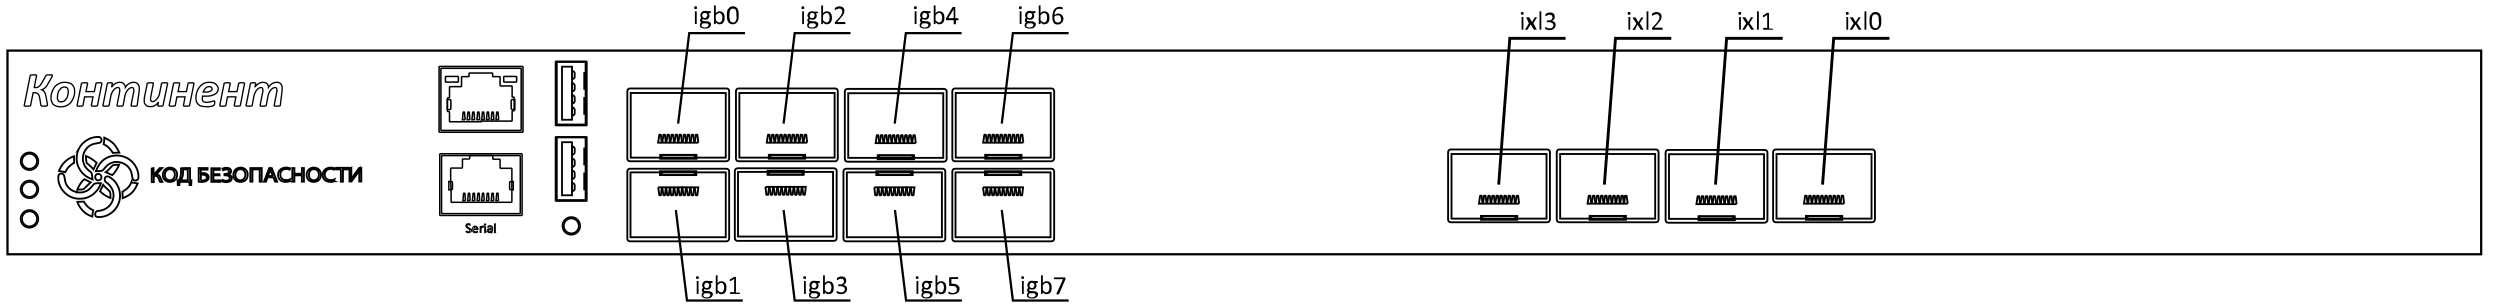 <svg xmlns="http://www.w3.org/2000/svg" xmlns:xlink="http://www.w3.org/1999/xlink" viewBox="0 0 1102.3 135.2" xmlns:v="https://vecta.io/nano"><g fill="none" stroke="#000"><g stroke-miterlimit="10"><path d="M3.3,22.3H1094v89.8H3.3V22.3z"/><path d="M20.9 46.2c0 .1 0 .2-.1.3 0 .1-.1.1-.2.2-.2 0-.3.1-.5.1h-.7-.7c-.2 0-.3 0-.4-.1-.1 0-.2-.1-.2-.2s-.1-.2-.1-.3l-.5-3c-.1-.5-.2-.8-.3-1.1s-.3-.5-.5-.7-.4-.3-.6-.4c-.3-.1-.6-.1-.9-.1h-.6l-1.1 5.5c0 .1 0 .1-.1.2s-.2.1-.3.1-.3.1-.4.1H12h-.7c-.2 0-.3 0-.4-.1-.1 0-.1-.1-.2-.1v-.2l2.6-13c0-.1 0-.1.1-.2s.1-.1.3-.1c.1 0 .3-.1.4-.1h.7.7c.1 0 .3 0 .4.1.1 0 .2.1.2.1v.2l-1 5.2h.6c.3 0 .6 0 .8-.1.3-.1.5-.2.7-.4s.5-.4.7-.7.5-.7.7-1.1l1.5-2.7c.1-.1.1-.2.2-.3s.2-.1.3-.2c.1 0 .3-.1.5-.1h.7.7c.2 0 .3 0 .4.1.1 0 .1.1.2.1v.1c0 .1 0 .2-.1.4s-.2.3-.3.6l-1.4 2.4-.7 1.2c-.2.3-.5.6-.7.8a3.04 3.04 0 0 1-.7.5c-.2.1-.5.3-.8.4h0c.3.1.5.3.7.4s.4.3.5.6c.2.3.3.6.4.8.1.3.2.8.3 1.2l.5 2.8.1.4v.4zm12-6.1c0 .5 0 1.1-.1 1.6a9.83 9.83 0 0 1-.5 1.6c-.2.5-.5 1-.8 1.5s-.7.8-1.2 1.2-1 .6-1.5.8c-.6.2-1.3.3-2 .3s-1.3-.1-1.9-.3-1-.4-1.3-.7c-.4-.3-.6-.7-.8-1.2s-.3-1-.3-1.6c0-.5 0-1.1.1-1.6a9.83 9.83 0 0 1 .5-1.6c.2-.5.5-1 .8-1.5s.7-.8 1.2-1.2c.5-.3 1-.6 1.5-.8.6-.2 1.2-.3 2-.3.7 0 1.3.1 1.9.3s1 .4 1.3.7.6.7.8 1.2.3 1 .3 1.6zm-2.8.2c0-.3 0-.5-.1-.8l-.3-.6c-.1-.2-.3-.3-.5-.4-.3-.1-.5-.1-.8-.1s-.7.1-1 .2-.5.3-.8.6c-.2.3-.4.5-.6.8s-.3.6-.4 1-.2.7-.2 1l-.1 1c0 .3 0 .5.1.8l.3.6c.1.2.3.3.5.4.3.1.5.1.8.1s.7-.1 1-.2.5-.3.8-.6c.2-.2.4-.5.6-.8s.3-.6.4-1c.1-.3.2-.7.2-1 .1-.3.1-.7.1-1zM43 46.4c0 .1 0 .1-.1.2s-.1.1-.3.1c-.1 0-.3.1-.4.1h-.7-.6c-.2 0-.3 0-.4-.1s-.2-.1-.2-.1v-.2l.7-3.7h-3.7l-.7 3.7c0 .1 0 .1-.1.2s-.1.1-.3.1-.3.1-.4.1h-.7-.6c-.2 0-.3 0-.4-.1s-.1 0-.1-.1v-.2l1.9-9.5c0-.1 0-.1.1-.2s.1-.1.3-.1.3-.1.4-.1h.7.6c.2 0 .3 0 .4.1.1 0 .2.1.2.1v.2l-.7 3.5h3.7l.7-3.5c0-.1 0-.1.1-.2 0-.1.1-.1.2-.1s.3-.1.4-.1h.7.6c.2 0 .3 0 .4.1.1 0 .2.1.2.1v.2L43 46.4zm17.5 0c0 .1 0 .1-.1.2s-.1.1-.3.1-.3.1-.4.1H59h-.6c-.2 0-.3 0-.4-.1-.1 0-.1-.1-.2-.1v-.2l1.1-5.7.1-.5v-.5c0-.3-.1-.6-.2-.8s-.3-.3-.7-.3c-.3 0-.6.1-.9.3s-.6.4-.9.8c-.3.3-.5.7-.7 1.1s-.4.9-.5 1.3l-.8 4.3c0 .1 0 .1-.1.2s-.1.1-.3.1c-.1 0-.3.1-.4.1h-.7-.6c-.2 0-.3 0-.4-.1s-.2-.1-.2-.1v-.2l1.1-5.7c0-.2.1-.3.1-.5v-.5c0-.3-.1-.6-.2-.8s-.3-.3-.7-.3c-.3 0-.6.1-.9.3s-.6.4-.9.8c-.3.3-.5.7-.7 1.1s-.4.9-.5 1.3l-.8 4.3c0 .1 0 .1-.1.2s-.1.1-.3.1-.3.1-.4.1h-.7-.6c-.2 0-.3 0-.4-.1s-.2-.1-.2-.1v-.2l1.9-9.5c0-.1 0-.1.1-.2 0-.1.1-.1.2-.1s.2-.1.4-.1h.5.5c.1 0 .3 0 .3.1s.1.1.2.1 0 .1 0 .2l-.3 1.6c.1-.3.3-.5.6-.8s.5-.5.8-.7a4.67 4.67 0 0 1 1-.5 4.3 4.3 0 0 1 1.2-.2c.4 0 .8.1 1.1.2s.5.3.7.5.3.4.5.7.2.5.2.8c.2-.3.4-.5.6-.8.3-.3.5-.5.8-.7a4.67 4.67 0 0 1 1-.5c.3-.1.8-.2 1.1-.2a3.73 3.73 0 0 1 1.2.2c.3.1.6.3.8.6s.4.5.5.8.1.7.1 1.1v.8l-.1.8-.8 5.8h0zm11.4 0c0 .1 0 .1-.1.2 0 .1-.1.1-.2.1s-.2.1-.4.1h-.6-.5c-.1 0-.2 0-.3-.1-.1 0-.1-.1-.2-.1s0-.1 0-.2l.3-1.5c-.1.3-.3.5-.6.8s-.5.5-.8.7-.7.4-1.1.5c-.3.1-.7.1-1.1.1-.5 0-.9-.1-1.3-.2-.3-.1-.6-.3-.8-.6-.2-.2-.4-.5-.5-.8s-.1-.7-.1-1.1v-.7l.1-.8 1.2-5.9c0-.1 0-.1.1-.2s.1-.1.3-.1.3-.1.4-.1h.7.6c.2 0 .3 0 .4.1.1 0 .1.1.2.1v.2l-1.1 5.7-.1.5v.5.5a.76.76 0 0 0 .2.4c.1.1.2.2.3.2s.3.1.4.1c.3 0 .6-.1.9-.3s.6-.5.9-.8.5-.7.8-1.2.4-.9.5-1.5l.8-4.1c0-.1 0-.1.1-.2s.1-.1.3-.1c.1 0 .3-.1.4-.1h.7.6c.2 0 .3 0 .4.1.1 0 .2.1.2.1v.2l-2 9.5zm11.7 0c0 .1 0 .1-.1.2s-.1.1-.3.1c-.1 0-.3.1-.4.1h-.7-.6c-.2 0-.3 0-.4-.1-.1 0-.2-.1-.2-.1v-.2l.7-3.7H78l-.7 3.7c0 .1 0 .1-.1.2s-.1.1-.3.1-.3.1-.4.1h-.7-.6c-.2 0-.3 0-.4-.1-.1 0-.2-.1-.2-.1v-.2l1.9-9.5c0-.1 0-.1.1-.2s.1-.1.3-.1.3-.1.4-.1h.7.6c.2 0 .3 0 .4.1.1 0 .2.1.2.1v.2l-.7 3.5h3.7l.7-3.5c0-.1 0-.1.1-.2 0-.1.1-.1.2-.1s.3-.1.4-.1h.7.6c.2 0 .3 0 .4.1.1 0 .2.1.2.1v.2l-1.9 9.5zM96.2 39c0 .5-.1 1-.3 1.4s-.6.8-1.1 1.1-1.1.5-1.8.7c-.8.2-1.6.2-2.7.2h-1c0 .2 0 .3-.1.5v.5c0 .6.1 1 .4 1.3s.8.4 1.4.4c.5 0 .9 0 1.3-.1s.7-.1 1-.2.5-.2.7-.2c.2-.1.3-.1.4-.1s.1 0 .2.1c0 0 .1.1.1.2v.4l-.1.5-.1.4c0 .1-.1.2-.2.3s-.2.2-.5.3l-.8.2c-.3.1-.7.1-1.1.2l-1.3-.1c-.7 0-1.3-.1-1.8-.2s-.9-.4-1.3-.7a4.44 4.44 0 0 1-.8-1.1c-.2-.5-.3-1-.3-1.6 0-.5 0-1 .1-1.5s.2-1.1.4-1.6.4-1 .8-1.5c.3-.5.7-.9 1.1-1.3.5-.4 1-.7 1.5-.9.6-.2 1.2-.3 2-.3.7 0 1.2.1 1.7.2s.8.4 1.1.6.5.5.7.8c.3.4.4.8.4 1.1h0zm-2.7.2c0-.3-.1-.5-.3-.7s-.6-.3-1-.3-.7.1-.9.2c-.3.1-.5.3-.7.5s-.4.5-.6.8c-.1.3-.3.6-.4.9h.9c.6 0 1 0 1.4-.1s.7-.2.9-.3.4-.3.5-.5c.2-.1.2-.3.2-.5zm12.5 7.2c0 .1 0 .1-.1.2s-.1.1-.3.1c-.1 0-.3.1-.4.1h-.7-.6c-.2 0-.3 0-.4-.1-.1 0-.2-.1-.2-.1v-.2l.7-3.7h-3.7l-.7 3.7c0 .1 0 .1-.1.2s-.1.1-.3.1-.3.1-.4.1h-.7-.6c-.2 0-.3 0-.4-.1-.1 0-.2-.1-.2-.1v-.2l1.9-9.5c0-.1 0-.1.1-.2s.1-.1.3-.1.3-.1.4-.1h.7.6c.2 0 .3 0 .4.1.1 0 .2.1.2.1v.2l-.7 3.5h3.7l.7-3.5c0-.1 0-.1.1-.2 0-.1.1-.1.2-.1s.3-.1.4-.1h.7.6c.2 0 .3 0 .4.1.1 0 .2.1.2.1v.2l-1.8 9.5zm17.6 0c0 .1 0 .1-.1.2s-.1.1-.3.1c-.1 0-.3.1-.4.1h-.7-.6c-.2 0-.3 0-.4-.1-.1 0-.1-.1-.2-.1v-.2l1.1-5.7.1-.5v-.5c0-.3-.1-.6-.2-.8s-.3-.3-.7-.3c-.3 0-.6.1-.9.3s-.6.4-.9.8c-.3.3-.5.7-.7 1.1s-.4.9-.5 1.3l-.8 4.3c0 .1 0 .1-.1.2s-.1.1-.3.1c-.1 0-.3.1-.4.1h-.7-.6c-.2 0-.3 0-.4-.1s-.2-.1-.2-.1v-.2l1.1-5.7c0-.2.1-.3.1-.5v-.5c0-.3-.1-.6-.2-.8s-.3-.3-.7-.3c-.3 0-.6.1-.9.3s-.6.4-.9.8c-.3.3-.5.7-.7 1.1s-.4.9-.5 1.3l-.8 4.3c0 .1 0 .1-.1.2s-.1.1-.3.1-.3.1-.4.1h-.7-.6c-.2 0-.3 0-.4-.1-.1 0-.2-.1-.2-.1v-.2l1.9-9.5c0-.1 0-.1.1-.2 0-.1.1-.1.2-.1s.2-.1.4-.1h.6.5c.1 0 .3 0 .3.1s.1.1.2.1 0 .1 0 .2l-.3 1.6c.1-.3.3-.5.6-.8s.5-.5.8-.7a4.67 4.67 0 0 1 1-.5 4.3 4.3 0 0 1 1.2-.2c.4 0 .8.1 1.1.2s.6.3.7.5c.2.2.3.4.4.7s.2.5.2.8c.2-.3.4-.5.6-.8.3-.3.5-.5.8-.7a4.67 4.67 0 0 1 1-.5c.3-.1.8-.2 1.1-.2a3.73 3.73 0 0 1 1.2.2c.3.1.6.3.8.6s.4.5.4.8c.1.3.1.7.1 1.1v.8l-.1.8-.7 5.8h0z" stroke-width=".591"/><path d="M67.7 74.1v2.7h.3l2.4-2.7h1.1l-2.6 2.8c1.2.1 1.6.8 1.9 1.6l.8 1.7h-1c-.3-.4-.4-.9-.6-1.4-.3-.8-.8-1.3-1.9-1.3h-.3v2.8h-.9v-6l.8-.2h0zM78.1 77c0 2.1-1.4 3.2-3.2 3.2s-3.1-1.2-3.1-3.1 1.4-3.2 3.2-3.2c1.9.1 3.1 1.3 3.1 3.1zm-5.4.1c0 1.3.8 2.4 2.2 2.4s2.2-1.2 2.2-2.5c0-1.2-.7-2.4-2.2-2.4-1.4 0-2.2 1.2-2.2 2.5zm11.1-3v5.4h.6l-.1 2.1h-.7l-.1-1.4h-4.3l-.1 1.4h-.7l-.1-2.1h.5c.3-.4.5-.8.7-1.3.2-.7.3-1.5.3-2.5v-1.5c.1-.1 4-.1 4-.1h0zm-3.1 1.8c0 1-.1 1.8-.4 2.4-.1.4-.4.8-.6 1.2h3.1v-4.8h-2.1v1.2h0zm10.8-1.8v.7h-3v1.6l.8-.1c.7 0 1.3.1 1.8.4s.9.8.9 1.5c0 .6-.2 1-.6 1.3-.6.5-1.5.7-2.4.7-.6 0-1.1 0-1.4-.1v-6h3.9zm-3 5.4l.8.1c.6 0 1.1-.2 1.5-.4.3-.2.4-.6.4-.9a1.1 1.1 0 0 0-.6-1c-.4-.2-.8-.3-1.3-.3h-.7l-.1 2.5h0 0 0zm8.3-2.2h-2.7v2.2h3v.7h-3.9v-6h3.7v.7h-2.8v1.9h2.7c0-.2 0 .5 0 .5zm1.3-2.9c.6-.3 1.2-.5 1.8-.4 1.2 0 2 .5 2 1.5 0 .8-.6 1.3-1.4 1.5h0c1 .1 1.7.7 1.7 1.5 0 1.3-1.2 1.8-2.5 1.8-.6 0-1.3-.1-1.8-.4l.2-.6c.4.2 1 .4 1.6.4 1 0 1.6-.5 1.6-1.2 0-.9-1-1.2-1.9-1.2H99v-.6h.4c.9 0 1.6-.5 1.6-1.1s-.5-.9-1.2-.9c-.5 0-1.1.2-1.4.4-.1-.1-.3-.7-.3-.7zm11.1 2.6c0 2.1-1.4 3.2-3.2 3.2s-3.1-1.2-3.1-3.1 1.4-3.2 3.2-3.2c1.9.1 3.1 1.3 3.1 3.1zm-5.4.1c0 1.3.8 2.4 2.2 2.4s2.2-1.2 2.2-2.5c0-1.2-.7-2.4-2.2-2.4-1.4 0-2.2 1.2-2.2 2.5zm11.6-3v6h-.9v-5.4h-3.2v5.4h-.9v-6h5zm2.6 4.1l-.7 1.9h-.9l2.3-6h1.1l2.4 6h-.9l-.8-1.9H118zm2.3-.6l-.7-1.7c-.2-.4-.3-.8-.4-1.1h0c-.1.4-.2.7-.4 1.1l-.7 1.8c.1-.1 2.2-.1 2.2-.1zm7.5 2.3a5.94 5.94 0 0 1-1.8.3c-2 0-3.4-1.1-3.4-3.1 0-1.9 1.5-3.2 3.6-3.2.9 0 1.4.2 1.7.3l-.2.6c-.3-.1-.8-.3-1.4-.3-1.6 0-2.7.9-2.7 2.5 0 1.5 1 2.4 2.7 2.4.5 0 1.1-.1 1.5-.3-.1.2 0 .8 0 .8zm2-5.8v2.5h3.3v-2.5h.9v6h-.9v-2.8h-3.3v2.8h-.9v-6h.9zm11.7 2.9c0 2.1-1.4 3.2-3.2 3.2s-3.1-1.2-3.1-3.1 1.4-3.2 3.2-3.2c1.9.1 3.1 1.3 3.1 3.1zm-5.3.1c0 1.3.8 2.4 2.2 2.4s2.2-1.2 2.2-2.5c0-1.2-.7-2.4-2.2-2.4s-2.2 1.2-2.2 2.5zm11.3 2.8a5.94 5.94 0 0 1-1.8.3c-2 0-3.4-1.1-3.4-3.1 0-1.9 1.5-3.2 3.6-3.2.9 0 1.4.2 1.6.3l-.2.6c-.3-.1-.8-.3-1.4-.3-1.6 0-2.7.9-2.7 2.5 0 1.5 1 2.4 2.7 2.4.5 0 1.1-.1 1.5-.3-.1.2.1.8.1.8zm2.8-5.2h-2.1V74h5.1v.7h-2.1v5.4h-.9v-5.4h0zm4.6-.6v2.5l-.1 2.5h0l1.3-2 2.3-3.1h.9v6h-.9v-2.6l.1-2.4h0c-.3.7-.8 1.3-1.3 2l-2.2 3h-.9v-6l.8.1h0 0 0zM35 65.2c1.7-3 5.2-5 8.7-4.8 1.1.2 1.4 1.7.6 2.4-1.3.5-2.8.4-4.1 1.1-2.9 1.4-4.4 5.1-3.3 8.1.4 1.5 1.6 2.7 2.8 3.6 1.2.8.8 2.3 1.1 3.5-2.3-.8-4.3-2.2-5.5-4.2-1.9-2.8-2-6.7-.3-9.7zm11-4.5c1.4.7 2.8 1.4 4 2.6s1.9 2.6 2.6 4l-2.9.1c-.9-1.7-2.3-3-4-3.8a15.04 15.04 0 0 0 .3-2.9zm1.1 8.9c3.5-1.8 8-1.2 10.9 1.5 2 1.9 3.3 4.7 3 7.5-.2 1.2-2.1 1.4-2.5.2-.4-1.4-.4-3.1-1.3-4.3-1.7-2.7-5.3-3.8-8.2-2.6-1.4.5-2.4 1.7-3.3 2.8-.8 1-2.3.7-3.4.8.9-2.5 2.4-4.7 4.8-5.9zM26 75.4c1.1-3 3.5-5.4 6.6-6.5l.1 2.9c-1.7.9-3.1 2.3-3.9 4.1l-2.8-.5zm11.9-6.6c1.8.7 3.3 1.7 4.7 3l-1.4 2.9c-.9-1.1-1.9-2-3-2.8-.2-1-.3-2-.3-3.1zM49.6 73c.9-.4 2-.3 2.9-.4-.7 1.8-1.7 3.3-3 4.6l-2.9-1.3c1.2-.8 2-1.9 3-2.9zm-23.9 5.1c-.1-1.9 2.2-1.9 2.5-.8.5 1.5.4 3.3 1.4 4.6 1.8 2.7 5.6 3.8 8.5 2.3 1.5-.6 2.3-2 3.4-3.1.9-.4 2-.3 3-.3-1.3 3.8-4.8 6.8-9 6.8-5.2.4-10-4.2-9.8-9.5zM42.5 77c.8-.8 2.3 0 2.2 1.1.2 1.1-1.4 1.9-2.2 1.1-.7-.5-.7-1.8 0-2.2zm3.7 2.1c-.1-.7.4-1.3 1.1-1.3.2 0 .5 0 .7.1 1.5.9 2.9 2.1 3.7 3.7 1.7 2.9 1.6 6.7-.1 9.5-1.7 2.9-5 4.8-8.5 4.6-.3 0-.7-.3-.8-.3-.4-.3-.4-1.2-.2-1.6.2-.5.6-.7 1-.8 3.2-.1 6.2-2.3 6.8-5.5.7-2.9-.9-5.7-3.2-7.2-.3-.2-.4-.5-.5-.8v-.4zm-12.1 4.5c.7-1.8 1.7-3.3 3.1-4.6l2.8 1.4c-.9.8-1.7 1.6-2.5 2.4-.8 1.1-2.3.7-3.4.8zm23.8-3.2l2.8.5c-.7 1.5-1.4 3-2.6 4.1-1.1 1.1-2.6 1.8-4 2.4l-.1-2.9c1.8-.9 3.2-2.3 3.9-4.1zm-12.4 1.1c.8 1.1 2 1.9 2.9 2.9.4.9.3 2 .3 2.9-1.8-.7-3.3-1.7-4.6-3l1.4-2.8zM34.1 89l2.9-.1c.9 1.7 2.3 3 4.1 3.8-.2.9-.3 1.9-.4 2.8-3.1-1-5.5-3.4-6.6-6.5z" stroke-width=".822"/></g><g stroke-width=".75"><circle cx="13" cy="71.1" r="3.9"/><circle cx="13" cy="71.1" r="3.3"/><circle cx="13" cy="83.5" r="3.9"/><circle cx="13" cy="83.5" r="3.3"/><circle cx="13" cy="96.5" r="3.9"/><circle cx="13" cy="96.5" r="3.3"/><circle cx="251.9" cy="99.6" r="3.9"/><circle cx="251.9" cy="99.6" r="3.3"/></g><g stroke-miterlimit="10"><g stroke-width=".811"><path d="M258.6 55.3h-13.4c-.1 0-.2-.1-.2-.1v-28c0-.1.1-.1.2-.1h13.4c.1 0 .1.1.1.1v28c0 0 0 .1-.1.1z"/><path d="M257.8 54.9h-11.9c-.2 0-.4-.2-.4-.4V27.7c0-.2.2-.4.4-.4h11.9c.2 0 .4.2.4.4v26.8c0 .2-.2.4-.4.4z"/><path d="M247.8 52.8V29.4h4.4v23.4h-4.4z"/><use xlink:href="#B"/><use xlink:href="#B" y="5.4"/><use xlink:href="#B" y="10.7"/><path d="M252.2 51h0c.7 0 1.2-.5 1.2-1.1v-1.4a1.11 1.11 0 0 0-1.1-1.1h-.1V51zm5.4-18.8h.6v7h-.6zm0 11h.6v7h-.6zm1 45.4h-13.4c-.1 0-.2-.1-.2-.1v-28c0-.1.1-.1.2-.1h13.4c.1 0 .1.1.1.1v28s0 .1-.1.1z"/><path d="M257.8 88.2h-11.9c-.2 0-.4-.2-.4-.4V61c0-.2.2-.4.4-.4h11.9c.2 0 .4.2.4.4v26.7c0 .3-.2.5-.4.5z"/><path d="M247.8 86.1V62.7h4.4v23.4h-4.4z"/><use xlink:href="#B" y="33.3"/><use xlink:href="#B" y="38.7"/><use xlink:href="#B" y="44"/><use xlink:href="#B" y="49.4"/><path d="M257.6 65.5h.6v7h-.6zm0 11h.6v7h-.6z"/></g><g stroke-width=".831"><use xlink:href="#C"/><path d="M293.6 62.9H292l.5-3.4.1-.1h.5c.1 0 .1 0 .1.1l.4 3.4z"/><use xlink:href="#C" x="3.6"/><use xlink:href="#C" x="5.4"/><use xlink:href="#C" x="7.2"/><use xlink:href="#C" x="8.9"/><path d="M302.5 62.9H301l.5-3.4.1-.1h.5c.1 0 .1 0 .1.1l.3 3.4z"/><use xlink:href="#C" x="12.5"/><use xlink:href="#C" x="14.3"/><use xlink:href="#C" x="16.1"/><path d="M291.1,68.3h16V70h-16V68.3z"/><use xlink:href="#D"/><path d="M278.1,41H320v28.5h-41.9V41z"/><use xlink:href="#E"/><use xlink:href="#C" x="47.9"/><use xlink:href="#C" x="49.7"/><use xlink:href="#C" x="51.5"/><use xlink:href="#C" x="53.3"/><use xlink:href="#C" x="55.1"/><use xlink:href="#C" x="56.9"/><use xlink:href="#C" x="58.7"/><use xlink:href="#C" x="60.5"/><use xlink:href="#C" x="62.3"/><use xlink:href="#C" x="64.1"/><path d="M339,68.3h16V70h-16V68.3z"/><use xlink:href="#D" x="47.9"/><path d="M326 41h42v28.5h-42V41z"/><path d="M368.2 71.1h-42.5c-.7 0-1.2-.5-1.2-1.2V40.2c0-.7.5-1.2 1.2-1.2h42.5c.7 0 1.2.5 1.2 1.2v29.6c0 .7-.5 1.3-1.2 1.3z"/><use xlink:href="#C" x="95.9" y="0.2"/><use xlink:href="#C" x="97.7" y="0.2"/><use xlink:href="#C" x="99.5" y="0.2"/><use xlink:href="#C" x="101.3" y="0.2"/><use xlink:href="#C" x="103" y="0.2"/><path d="M396.6 63.1H395l.5-3.4.1-.1h.5c.1 0 .1 0 .1.1l.4 3.4z"/><use xlink:href="#C" x="106.6" y="0.2"/><use xlink:href="#C" x="108.4" y="0.2"/><use xlink:href="#C" x="110.2" y="0.2"/><use xlink:href="#C" x="112" y="0.2"/><path d="M387,68.5h16v1.7h-16V68.5z"/><use xlink:href="#D" x="95.9" y="0.2"/><path d="M374 41.1h41.9v28.5H374V41.1z"/><path d="M416.2 71.3h-42.5c-.7 0-1.2-.5-1.2-1.2V40.4c0-.7.5-1.2 1.2-1.2h42.5c.7 0 1.2.5 1.2 1.2V70c0 .7-.6 1.3-1.2 1.3z"/><use xlink:href="#C" x="143.3"/><use xlink:href="#C" x="145.1"/><use xlink:href="#C" x="146.9"/><use xlink:href="#C" x="148.6"/><use xlink:href="#C" x="150.4"/><use xlink:href="#C" x="152.2"/><use xlink:href="#C" x="154"/><path d="M447.6 62.9H446l.5-3.4.1-.1h.5c.1 0 .1 0 .1.1l.4 3.4z"/><use xlink:href="#C" x="157.6"/><use xlink:href="#C" x="159.4"/><path d="M434.4,68.3h16V70h-16V68.3z"/><path d="M434.7 68.3H450l-.2.6c-.1.4-.6.7-1.2.7h-12.5c-.6 0-1.1-.3-1.2-.7l-.2-.6z"/><path d="M421.4,41h41.9v28.5h-41.9V41z"/><use xlink:href="#E" x="143.3"/><use xlink:href="#F"/><path d="M447.8 82.6h1.6L449 86c0 .1-.1.1-.1.1h-.5c-.1 0-.1 0-.1-.1l-.5-3.4z"/><use xlink:href="#G"/><use xlink:href="#G" x="-1.8"/><use xlink:href="#G" x="-3.6"/><use xlink:href="#G" x="-5.4"/><path d="M438.8 82.6h1.6L440 86c0 .1-.1.1-.1.1h-.5c-.1 0-.1 0-.1-.1l-.5-3.4z"/><use xlink:href="#G" x="-9"/><use xlink:href="#G" x="-10.8"/><use xlink:href="#G" x="-12.6"/><path d="M434.3,75.5h16v1.7h-16V75.5z"/><use xlink:href="#H"/><path d="M421.3,76h41.9v28.6h-41.9V76z"/><path d="M421.1 74.4h42.5c.7 0 1.2.5 1.2 1.2v29.6c0 .7-.5 1.2-1.2 1.2h-42.5c-.7 0-1.2-.5-1.2-1.2V75.6c0-.7.5-1.2 1.2-1.2z"/><use xlink:href="#G" x="-44.4"/><path d="M399.8 82.6h1.6L401 86c0 .1-.1.1-.1.1h-.5c-.1 0-.1 0-.1-.1l-.5-3.4z"/><use xlink:href="#G" x="-48"/><use xlink:href="#G" x="-49.8"/><use xlink:href="#F" x="-55"/><use xlink:href="#G" x="-53.3"/><path d="M390.9 82.6h1.6L392 86c0 .1-.1.1-.1.1h-.5c-.1 0-.1 0-.1-.1l-.4-3.4z"/><use xlink:href="#G" x="-56.9"/><use xlink:href="#G" x="-58.7"/><use xlink:href="#F" x="-64"/><path d="M386.4,75.5h16v1.7h-16V75.5z"/><use xlink:href="#H" x="-48"/><path d="M373.4 76h41.9v28.6h-41.9V76z"/><path d="M373.1 74.4h42.5c.7 0 1.2.5 1.2 1.2v29.6c0 .7-.5 1.2-1.2 1.2h-42.5c-.7 0-1.2-.5-1.2-1.2V75.6c0-.7.6-1.2 1.2-1.2h0z"/><use xlink:href="#G" x="-92.3" y="-0.2"/><use xlink:href="#G" x="-94.1" y="-0.2"/><use xlink:href="#G" x="-95.9" y="-0.2"/><use xlink:href="#G" x="-97.7" y="-0.2"/><use xlink:href="#F" x="-103" y="-0.2"/><use xlink:href="#G" x="-101.3" y="-0.2"/><use xlink:href="#G" x="-103.1" y="-0.2"/><use xlink:href="#G" x="-104.9" y="-0.2"/><use xlink:href="#G" x="-106.7" y="-0.2"/><use xlink:href="#F" x="-112" y="-0.2"/><path d="M338.4,75.3h16V77h-16V75.3z"/><path d="M354 77h-15.2l.2-.6c.1-.4.6-.7 1.2-.7h12.5c.6 0 1.1.3 1.2.7l.1.6h0z"/><path d="M325.4,75.8h41.9v28.5h-41.9V75.8z"/><path d="M325.2 74.2h42.5c.7 0 1.2.5 1.2 1.2V105c0 .7-.5 1.2-1.2 1.2h-42.5c-.7 0-1.2-.5-1.2-1.2V75.4c0-.6.5-1.2 1.2-1.2z"/><use xlink:href="#G" x="-139.7"/><use xlink:href="#F" x="-145"/><use xlink:href="#G" x="-143.3"/><path d="M300.9 82.6h1.6L302 86c0 .1-.1.1-.1.1h-.5c-.1 0-.1 0-.1-.1l-.4-3.4z"/><use xlink:href="#G" x="-146.9"/><use xlink:href="#G" x="-148.7"/><use xlink:href="#F" x="-154"/><use xlink:href="#G" x="-152.3"/><use xlink:href="#G" x="-154"/><use xlink:href="#G" x="-155.8"/><path d="M291,75.5h16v1.7h-16V75.5z"/><use xlink:href="#H" x="-143.3"/><path d="M278 76h42v28.6h-42V76z"/><path d="M277.8 74.4h42.5c.7 0 1.2.5 1.2 1.2v29.6c0 .7-.5 1.2-1.2 1.2h-42.5c-.7 0-1.2-.5-1.2-1.2V75.6c0-.7.5-1.2 1.2-1.2h0z"/></g><path d="M207.9 101.5c0 .2 0 .3-.1.5-.1.1-.2.3-.3.3a.76.76 0 0 1-.4.2c-.2 0-.3.1-.5.1h-.4c-.1 0-.2 0-.3-.1-.1 0-.2-.1-.2-.1-.1 0-.1-.1-.1-.1s0-.1-.1-.1 0-.1 0-.1v-.1-.1h.1l.2.1c.1 0 .2.1.3.1s.2.1.4.1h.3c.1 0 .2-.1.2-.1.1 0 .1-.1.1-.2s.1-.2.1-.3 0-.2-.1-.3c0-.1-.1-.1-.2-.2l-.3-.2c-.1 0-.2-.1-.3-.2s-.2-.1-.3-.2-.2-.1-.3-.2-.1-.2-.2-.3-.1-.2-.1-.4 0-.3.1-.4.1-.2.2-.3.2-.2.4-.2c.1 0 .3-.1.4-.1h.3c.1 0 .2 0 .2.1.1 0 .1 0 .2.1.1 0 .1.1.1.1v.1.1.1.1h-.1s-.1-.1-.2-.1-.1-.1-.2-.1h-.3-.3c-.1 0-.1.1-.2.1s-.1.1-.1.2v.2c0 .1 0 .2.1.3 0 .1.1.1.2.2s.2.1.3.2c.1 0 .2.1.3.2l.3.2c.1.1.2.1.3.2s.1.2.2.3c.3-.1.3.1.3.3h0zm2.9-.5c0 .1 0 .1-.1.2s-.1 0-.1 0h-1.7v.4c0 .1.1.2.1.3.1.1.2.2.3.2s.2.1.4.1h.3c.1 0 .2 0 .3-.1.1 0 .1 0 .2-.1h.1 0v.1.1.1s-.1 0-.1.1c-.1 0-.1 0-.2.1s-.2 0-.3.1h-.4c-.2 0-.4 0-.6-.1s-.3-.1-.4-.3c-.1-.1-.2-.3-.3-.4-.1-.2-.1-.4-.1-.6s0-.4.1-.6.1-.3.3-.5c.1-.1.2-.2.4-.3.1-.1.3-.1.5-.1s.4 0 .5.1.3.2.4.3.2.2.2.4c.2.1.2.3.2.5h0 0 0zm-.5-.1c0-.3-.1-.4-.2-.6s-.3-.2-.5-.2c-.1 0-.2 0-.3.1s-.2.1-.2.2c-.1.1-.1.2-.1.3s-.1.2-.1.3l1.4-.1zm2.8-.9v.1.1h-.1-.1-.1-.1-.1s-.1 0-.1.1l-.2.2-.2.3v1.7h-.1-.1-.1-.1v-2.6h.1.1.1.1v.4c.1-.1.1-.2.2-.3l.2-.2c.1 0 .1-.1.2-.1h.2.1.1.1.1 0c-.2.2-.2.2-.2.3 0-.1 0 0 0 0h0zm1.1-1c0 .1 0 .2-.1.2s-.1.1-.2.1-.2 0-.2-.1-.1-.1-.1-.2 0-.2.1-.2.1-.1.2-.1.2 0 .2.1.1 0 .1.2zm-.1 3.5l-.1.1h-.1-.1-.1V100h.1.1.1.1v2.5zm2.9 0h0c-.1.1-.2.1-.2.1h-.1-.1v-.1-.3a1.38 1.38 0 0 1-.4.3c-.2.1-.3.1-.4.1s-.3 0-.4-.1c-.1 0-.2-.1-.3-.2s-.1-.2-.2-.3c0-.1-.1-.2-.1-.3s0-.3.1-.4.1-.2.3-.3c.1-.1.3-.1.4-.2h.6.4v-.2-.3c0-.1-.1-.1-.1-.2 0 0-.1-.1-.2-.1h-.3-.3c-.1 0-.2.1-.3.1s-.1.1-.2.1h-.1v-.1-.1-.1s0-.1.1-.1l.1-.1s.1-.1.2-.1.2 0 .3-.1h.3c.2 0 .4 0 .5.1.1 0 .2.1.3.2s.1.2.2.3.1.3.1.4l-.2 2h0 0 0zm-.5-1.2h-.4-.4c-.1 0-.2 0-.2.1-.1 0-.1.1-.1.2v.2c0 .1 0 .2.1.3s.2.1.4.1c.1 0 .2 0 .4-.1s.2-.2.3-.3v-.5h-.1zm1.9 1.2c-.1 0-.1 0 0 0l-.1.1h-.1-.1-.1v-3.9h.1.1.1.1v3.8z" stroke-width=".443"/><g stroke-width=".665"><path d="M230 95h-35.9c-.1 0-.2-.1-.2-.2V68c0-.1.1-.2.2-.2H230c.1 0 .2.1.2.2v26.8c0 .1-.1.2-.2.2z"/><path d="M229.2 94.2h-34.3c-.1 0-.2-.1-.2-.2V68.8c0-.1.1-.2.2-.2h34.3c.1 0 .2.1.2.2V94c0 .1-.1.2-.2.2z"/><path d="M198.7 78.7v-4.4c0-.1.1-.2.2-.2h4.8c.1 0 .2-.1.2-.2v-3.6c0-.1.1-.2.2-.2h2.8c.1 0 .2-.1.2-.2v-1.2c0-.1.1-.2.2-.2h4.9 4.9c.1 0 .2.1.2.2V70c0 .1.1.2.2.2h2.8c.1 0 .2.1.2.2V74c0 .1.1.2.2.2h4.8c.1 0 .2.1.2.2v4.4V85v4c0 .1-.1.2-.2.2h-13.2-13.2c-.1 0-.2-.1-.2-.2v-4l-.2-6.3h0 0z"/><use xlink:href="#I"/><use xlink:href="#I" x="2.1"/><use xlink:href="#I" x="4.2"/><use xlink:href="#I" x="6.3"/><use xlink:href="#I" x="8.3"/><use xlink:href="#I" x="10.4"/><use xlink:href="#I" x="12.5"/><use xlink:href="#I" x="14.6"/><path d="M225 83.6l1.3.1V80l-1.3.1c-.2 0-.3.1-.3.3v2.8c0 .2.1.4.3.4zm-25.8 0l-1.3.1V80l1.3.1c.2 0 .3.1.3.3v2.8c0 .2-.1.4-.3.4z"/></g><path d="M299 54.5l4.9-39.9h24.6m-1 117.9h-24.6L298 92.6m77 39.9h-24.6l-4.9-39.9m78.6 39.9h-24.6l-4.9-39.9m76.6 39.9h-24.6l-4.9-39.9m-96.2-38.1l4.9-39.9H375m19.5 39.9l4.9-39.9H424m17.7 39.9l4.9-39.9h24.6"/><g stroke-width=".831"><use xlink:href="#C" x="361.9" y="26.9"/><use xlink:href="#J"/><use xlink:href="#C" x="365.5" y="26.9"/><use xlink:href="#C" x="367.3" y="26.9"/><use xlink:href="#C" x="369.1" y="26.9"/><path d="M662.6 89.8H661l.5-3.4.1-.1h.5c.1 0 .1 0 .1.1l.4 3.4z"/><use xlink:href="#C" x="372.6" y="26.9"/><use xlink:href="#C" x="374.4" y="26.9"/><use xlink:href="#C" x="376.2" y="26.9"/><use xlink:href="#C" x="378" y="26.9"/><path d="M653,95.2h16v1.7h-16V95.2z"/><use xlink:href="#D" x="361.8" y="26.9"/><path d="M640,67.9h41.9v28.5H640V67.9z"/><path d="M682.2 98h-42.5c-.7 0-1.2-.5-1.2-1.2V67.1c0-.7.5-1.2 1.2-1.2h42.5c.7 0 1.2.5 1.2 1.2v29.6c0 .8-.6 1.3-1.2 1.3zm19.4-8.2H700l.5-3.4.1-.1h.5c.1 0 .1 0 .1.1l.4 3.4z"/><use xlink:href="#C" x="411.6" y="26.9"/><use xlink:href="#C" x="413.4" y="26.9"/><use xlink:href="#C" x="415.2" y="26.9"/><use xlink:href="#C" x="417" y="26.9"/><path d="M710.6 89.8H709l.5-3.4c0-.1.1-.1.1-.1h.5c.1 0 .1 0 .1.1l.4 3.4z"/><use xlink:href="#C" x="420.6" y="26.9"/><use xlink:href="#C" x="422.4" y="26.9"/><use xlink:href="#C" x="424.2" y="26.9"/><use xlink:href="#J" x="62.2"/><path d="M700.9,95.2h16v1.7h-16V95.2z"/><use xlink:href="#D" x="409.8" y="26.9"/><path d="M687.9,67.9h41.9v28.5h-41.9V67.9z"/><path d="M730.1 98h-42.5c-.7 0-1.2-.5-1.2-1.2V67.1c0-.7.5-1.2 1.2-1.2h42.5c.7 0 1.2.5 1.2 1.2v29.6c0 .8-.5 1.3-1.2 1.3zm19.5-8H748l.5-3.4.1-.1h.5c.1 0 .1 0 .1.1l.4 3.4z"/><use xlink:href="#C" x="459.6" y="27.1"/><use xlink:href="#C" x="461.4" y="27.1"/><use xlink:href="#C" x="463.2" y="27.1"/><use xlink:href="#J" x="101.2" y="0.2"/><path d="M758.5 90H757l.5-3.4.1-.1h.5c.1 0 .1 0 .1.1l.3 3.4z"/><use xlink:href="#C" x="468.5" y="27.1"/><use xlink:href="#J" x="106.6" y="0.2"/><use xlink:href="#C" x="472.1" y="27.1"/><use xlink:href="#C" x="473.9" y="27.1"/><path d="M748.9,95.4h16v1.7h-16V95.4z"/><use xlink:href="#D" x="457.7" y="27.1"/><path d="M735.9,68h41.9v28.5h-41.9V68z"/><path d="M778.1 98.2h-42.5c-.7 0-1.2-.5-1.2-1.2V67.3c0-.7.5-1.2 1.2-1.2h42.5c.7 0 1.2.5 1.2 1.2V97c0 .6-.6 1.2-1.2 1.2z"/><use xlink:href="#C" x="505.2" y="26.9"/><use xlink:href="#C" x="507" y="26.9"/><path d="M800.6 89.8H799l.5-3.4.1-.1h.5c.1 0 .1 0 .1.1l.4 3.4z"/><use xlink:href="#C" x="510.5" y="26.9"/><use xlink:href="#C" x="512.3" y="26.9"/><use xlink:href="#C" x="514.1" y="26.9"/><use xlink:href="#C" x="515.9" y="26.9"/><use xlink:href="#C" x="517.7" y="26.9"/><use xlink:href="#C" x="519.5" y="26.9"/><use xlink:href="#C" x="521.3" y="26.9"/><path d="M796.3,95.2h16v1.7h-16V95.2z"/><path d="M796.6 95.2h15.2l-.2.6c-.1.4-.6.7-1.2.7H798c-.6 0-1.1-.3-1.2-.7l-.2-.6z"/><path d="M783.3,67.9h41.9v28.5h-41.9V67.9z"/><path d="M825.4 98H783c-.7 0-1.2-.5-1.2-1.2V67.1c0-.7.5-1.2 1.2-1.2h42.5c.7 0 1.2.5 1.2 1.2v29.6c0 .8-.6 1.3-1.3 1.3z"/></g><path d="M660.8 81.4l4.9-64.5h24.6m17.1 64.5l4.9-64.5h24.6m19.5 64.5l4.9-64.5H786m17.6 64.5l4.9-64.5h24.6" stroke-width="1.271"/><g stroke-width=".679"><path d="M230.4 58.3h-36.6c-.1 0-.2-.1-.2-.2h0V29.5c0-.1.1-.2.2-.2h0 36.6c.1 0 .2.1.2.2v28.6c0 .1-.1.2-.2.2z"/><path d="M229.6 57.5h-35c-.1 0-.2-.1-.2-.2v-27c0-.1.1-.2.2-.2h35c.1 0 .2.1.2.2v27c0 .1-.1.2-.2.2h0z"/><path d="M212.1 53.4h13.5c.1 0 .2-.1.2-.2v-4.1c0-.1.1-.2.2-.2h.5c.1 0 .2-.1.2-.2v-5.1-.6c0-.1-.1-.2-.2-.2h-.5c-.1 0-.2-.1-.2-.2v-4.5c0-.1-.1-.2-.2-.2h-4.9c-.1 0-.2-.1-.2-.2V34c0-.1-.1-.2-.2-.2h-2.9c-.1 0-.2-.1-.2-.2v-1.2c0-.1-.1-.2-.2-.2h-5.1-4.9c-.1 0-.2.1-.2.2v1.2c0 .1-.1.2-.2.2h-2.9c-.1 0-.2.1-.2.2v4c0 .1-.1.2-.2.2h-4.9c-.1 0-.2.1-.2.2v4.5c0 .1-.1.2-.2.2h-.5c-.1 0-.2.1-.2.2v.6V49c0 .1.1.2.2.2h.5c.1 0 .2.1.2.2v4.1c0 .1.1.2.2.2h13.7v-.3zm-10.2-17.2h-5.3c-.1 0-.2-.1-.2-.2v-2.1c0-.1.1-.2.2-.2h5.3c.1 0 .2.1.2.2V36c-.1.1-.1.2-.2.2zm25.7 0h-5.3c-.1 0-.2-.1-.2-.2v-2.1c0-.1.1-.2.2-.2h5.3c.1 0 .2.1.2.2V36c0 .1-.1.2-.2.2z"/><path d="M198.3 48.3h-1.1v-4.4h1.1a.47.47 0 0 1 .5.5v3.4c0 .2-.2.5-.5.5zm27.6 0h1.1v-4.4h-1.1a.47.47 0 0 0-.5.5v3.4c0 .2.2.5.5.5z"/><use xlink:href="#K"/><path d="M207.2 52.8H206l.3-3.3s0-.1.1-.1h.4s.1 0 .1.1l.3 3.3z"/><use xlink:href="#K" x="4.2"/><use xlink:href="#K" x="6.4"/><use xlink:href="#K" x="8.5"/><use xlink:href="#K" x="10.6"/><use xlink:href="#K" x="12.7"/><use xlink:href="#K" x="14.8"/></g></g></g><path d="M307.3 3.4c0 .2 0 .4-.1.5s-.3.1-.5.1-.4 0-.5-.1-.1-.2-.1-.5c0-.2 0-.4.1-.5s.2-.1.5-.1c.2 0 .4 0 .5.1s.1.3.1.5zm-.1 7.1c0 .1-.1.1-.1.1h-.1-.2-.2-.1s-.1 0-.1-.1v-.1-5.2-.1l.1-.1c.1-.1.1 0 .1 0h.2.2.1s.1 0 .1.1v.1 5.3zm6.2-5.1c0 .1 0 .2-.1.3l-.1.1h-.8c.1.1.2.3.3.5a.9.9 0 0 1 .1.5c0 .3 0 .6-.1.8s-.2.4-.4.6-.4.3-.6.4-.5.1-.8.1c-.2 0-.4 0-.6-.1s-.3-.1-.4-.2c-.1.1-.1.2-.2.2s-.1.2-.1.3.1.3.2.3.3.1.5.1l1.4.1c.3 0 .5 0 .7.1l.6.3c.2.1.3.3.4.4s.1.4.1.6-.1.5-.2.7-.3.4-.5.6-.5.3-.8.4-.7.1-1.1.1-.8 0-1.1-.1-.5-.2-.7-.3-.3-.3-.4-.4-.1-.4-.1-.6v-.4c0-.1.1-.2.1-.3s.1-.2.2-.3l.3-.3a.78.78 0 0 1-.4-.4c-.1-.2-.1-.3-.1-.5s0-.5.1-.6.2-.4.4-.5c-.1-.1-.2-.3-.3-.5s-.1-.4-.1-.7.1-.6.2-.8.2-.4.4-.6.4-.3.6-.4.5-.1.8-.1h.4c.1 0 .3 0 .4.1h1.6c.1 0 .1 0 .1.1s.1.3.1.4zm-1 5.6a.55.55 0 0 0-.3-.5c-.2-.1-.4-.2-.8-.2h-1.4l-.3.3c-.1.1-.1.2-.2.3s-.1.2-.1.2v.2c0 .3.1.4.4.6s.6.2 1.1.2c.3 0 .5 0 .7-.1s.4-.1.5-.2l.3-.3c.1-.1.1-.4.1-.5zm-.5-4.2c0-.4-.1-.6-.3-.8s-.5-.3-.8-.3c-.2 0-.4 0-.5.1s-.3.1-.4.2-.2.2-.2.4-.1.3-.1.4c0 .3.1.6.3.8s.5.3.8.3c.2 0 .4 0 .5-.1s.3-.1.3-.3.2-.2.2-.4.2-.1.2-.3z"/><use xlink:href="#L"/><path d="M325.7 6.8c0 .6 0 1.1-.1 1.6s-.2.9-.5 1.2-.5.6-.8.8-.8.3-1.3.3-.9-.1-1.2-.3-.6-.4-.8-.8-.3-.7-.4-1.2-.1-1-.1-1.7c0-.6 0-1.1.1-1.6s.2-.9.5-1.2.5-.6.8-.8.8-.3 1.3-.3.9.1 1.2.3.6.4.8.8.3.7.4 1.2.1 1.1.1 1.7zm-1 .1v-1c0-.3-.1-.6-.1-.8s-.1-.4-.2-.6a1.38 1.38 0 0 0-.3-.4.76.76 0 0 0-.4-.2c-.1 0-.3-.1-.5-.1-.3 0-.6.1-.8.2-.2.2-.4.4-.5.6s-.2.6-.2 1-.1.8-.1 1.2c0 .6 0 1 .1 1.4l.3 1c.1.3.3.4.5.5s.4.2.7.2c.2 0 .4 0 .6-.1s.3-.2.4-.3.2-.3.3-.5.1-.4.2-.6.1-.5.1-.7-.1-.5-.1-.8z"/><use xlink:href="#M"/><use xlink:href="#N"/><use xlink:href="#O"/><path d="M326.3 129.2v.2.1s0 .1-.1.1h-.1-4-.1l-.1-.1c-.1-.1 0-.1 0-.1v-.2-.2-.1s0-.1.1-.1h.1 1.6V123l-1.5.9c-.1 0-.1.1-.2.1h-.1s0-.1-.1-.1 0-.1 0-.2v-.2-.1-.1l.1-.1 1.7-1.1h.1.1.1.2.2.1s.1 0 .1.1v.1 6.7h1.4.1l.1.1c.1.1 0 .1 0 .1s.2-.1.2 0z"/><use xlink:href="#P"/><path d="M360.7 5.4c0 .1 0 .2-.1.3l-.1.1h-.8c.1.1.2.3.3.5a.9.9 0 0 1 .1.5c0 .3 0 .6-.1.8s-.2.4-.4.6-.4.3-.6.4-.5.1-.8.1c-.2 0-.4 0-.6-.1s-.3-.1-.4-.2c-.1.1-.1.2-.2.2s-.1.2-.1.3.1.3.2.3.3.1.5.1l1.4.1c.3 0 .5 0 .7.1l.6.3c.2.1.3.3.4.4s.1.4.1.6-.1.5-.2.7-.3.4-.5.6-.5.3-.8.4-.7.1-1.1.1-.8 0-1.1-.1-.5-.2-.7-.3-.3-.3-.4-.4-.1-.4-.1-.6v-.4c0-.1.1-.2.1-.3s.1-.2.2-.3l.3-.3a.78.78 0 0 1-.4-.4c-.1-.2-.1-.3-.1-.5s0-.5.1-.6.2-.4.4-.5c-.1-.1-.2-.3-.3-.5s-.2-.3-.2-.5c0-.3.1-.6.2-.8s.2-.4.4-.6.4-.3.6-.4.5-.1.8-.1h.4c.1 0 .3 0 .4.1h1.6c.1 0 .1 0 .1.1s.2.1.2.2zm-1 5.6a.55.55 0 0 0-.3-.5c-.2-.1-.4-.2-.8-.2h-1.4l-.3.3c-.1.1-.1.2-.2.3s-.1.2-.1.2v.2c0 .3.1.4.4.6s.6.2 1.1.2c.3 0 .5 0 .7-.1s.4-.1.5-.2l.3-.3c.1-.1.1-.4.1-.5zm-.5-4.2c0-.4-.1-.6-.3-.8s-.5-.3-.8-.3c-.2 0-.4 0-.5.1s-.3.1-.3.3-.2.2-.2.4-.1.2-.1.4c0 .3.1.6.3.8s.5.3.8.3c.2 0 .4 0 .5-.1s.3-.1.3-.3.2-.2.2-.4.1-.2.1-.4z"/><use xlink:href="#O" x="46.5" y="-119"/><path d="M372.8 10.2v.2.1s0 .1-.1.1h-.1-4.2-.1s-.1 0-.1-.1-.1-.1-.1-.1v-.2-.2-.2c0-.1 0-.1.1-.1l.1-.1 1.5-1.6a5.77 5.77 0 0 0 .8-1c.2-.3.4-.5.5-.8s.2-.4.2-.6.1-.4.1-.5 0-.3-.1-.5-.1-.3-.2-.4a1.38 1.38 0 0 0-.4-.3c-.2-.1-.3-.1-.6-.1-.2 0-.5 0-.7.1s-.4.1-.5.2a.76.76 0 0 1-.4.2c-.1 0-.2.1-.2.1h-.1l-.1-.1c-.1-.1 0-.1 0-.1V4v-.2-.1-.1s0-.1.1-.1.1-.1.2-.2.3-.1.4-.2.4-.1.6-.2.4-.1.7-.1c.4 0 .7.1 1 .2s.5.2.7.4.3.4.4.6.1.5.1.8c0 .2 0 .5-.1.7s-.1.5-.3.8-.3.6-.6.9-.6.7-1 1.2l-1.2 1.3h3.3.1s.1 0 .1.1v.1s.2.2.2.3z"/><use xlink:href="#M" x="47.3"/><path d="M361.5 124.4c0 .1 0 .2-.1.3l-.1.1h-.8c.1.1.2.3.3.5a.9.9 0 0 1 .1.5c0 .3 0 .6-.1.8s-.2.4-.4.6-.4.3-.6.4-.5.1-.8.1c-.2 0-.4 0-.6-.1s-.3-.1-.4-.2c-.1.1-.1.2-.2.2s-.1.2-.1.3.1.3.2.3.3.1.5.1l1.4.1c.3 0 .5 0 .7.1l.6.3c.2.1.3.3.4.4s.1.4.1.6-.1.5-.2.7-.3.4-.5.6-.5.3-.8.4-.7.1-1.1.1-.8 0-1.1-.1-.5-.2-.7-.3-.3-.3-.4-.4-.1-.4-.1-.6v-.4c0-.1.1-.2.1-.3s.1-.2.2-.3l.3-.3a.78.78 0 0 1-.4-.4c-.1-.2-.1-.3-.1-.5s0-.5.1-.6.2-.4.4-.5c-.1-.1-.2-.3-.3-.5s-.1-.4-.1-.7.1-.6.2-.8.2-.4.4-.6.4-.3.6-.4.5-.1.8-.1h.4c.1 0 .3 0 .4.1h1.6c.1 0 .1 0 .1.1s.1.3.1.4zm-1 5.6a.55.55 0 0 0-.3-.5c-.2-.1-.4-.2-.8-.2H358l-.3.3c-.1.1-.1.2-.2.3s-.1.2-.1.2v.2c0 .3.1.4.4.6s.6.2 1.1.2c.3 0 .5 0 .7-.1s.4-.1.5-.2l.3-.3c.1-.1.1-.4.1-.5zm-.5-4.2c0-.4-.1-.6-.3-.8s-.5-.3-.8-.3c-.2 0-.4 0-.5.1s-.3.1-.3.3-.2.2-.2.4-.1.3-.1.4c0 .3.1.6.3.8s.5.3.8.3c.2 0 .4 0 .5-.1s.3-.1.3-.3.2-.2.2-.4.1-.2.1-.4z"/><use xlink:href="#O" x="47.3"/><path d="M373.5 127.4a2.39 2.39 0 0 1-.2.9 3.04 3.04 0 0 1-.5.7c-.2.2-.5.4-.8.5s-.7.2-1.1.2c-.3 0-.5 0-.7-.1s-.4-.1-.6-.1-.3-.1-.4-.2-.2-.1-.2-.1l-.1-.1v-.1-.1-.2-.3c0-.1.1-.1.1-.1s.1 0 .2.1.2.1.4.2.4.1.6.2.5.1.7.1c.3 0 .5 0 .7-.1s.4-.2.5-.3.2-.3.3-.4c.1-.2.1-.3.1-.5s0-.4-.1-.6a.78.78 0 0 0-.4-.4l-.6-.3c-.2-.1-.5-.1-.8-.1h-.7-.1s-.1 0-.1-.1 0-.1-.1-.1 0-.1 0-.2v-.2-.1s0-.1.1-.1h.1.7c.3 0 .5 0 .7-.1s.4-.2.5-.3.3-.3.3-.4.1-.4.1-.6 0-.3-.1-.4-.1-.3-.2-.4-.2-.2-.4-.2-.3-.1-.5-.1-.4 0-.6.1-.4.1-.5.2a.76.76 0 0 1-.4.2c-.1 0-.2.1-.2.1h-.1l-.1-.1c-.1-.1 0-.1 0-.1v-.2-.2-.1-.1s0-.1.1-.1.1-.1.2-.2.3-.1.4-.2.4-.1.6-.2.5-.1.7-.1c.4 0 .7 0 .9.1s.5.2.7.4.3.4.4.6.1.5.1.8c0 .2 0 .5-.1.7s-.2.4-.3.5l-.4.4c-.1.1-.4.2-.6.2h0c.3 0 .5.1.7.2s.4.2.6.4.3.3.4.5.1.5.1.7zm30.7-124c0 .2 0 .4-.1.5s-.3.1-.5.1-.4 0-.5-.1-.1-.3-.1-.5 0-.4.1-.5.2-.1.5-.1c.2 0 .4 0 .5.1s.1.3.1.5zm-.1 7.1c0 .1-.1.1-.1.1h-.1-.2-.2-.1s-.1 0-.1-.1v-.1-5.2-.1l.1-.1c.1-.1.1 0 .1 0h.2.2.1s.1 0 .1.1v.1 5.3z"/><use xlink:href="#N" x="96.1" y="-119"/><use xlink:href="#L" x="96.9"/><path d="M422.7 8.5c0 .1 0 .2-.1.3s-.1.1-.2.1h-.9v1.6.1l-.1.1h-.2-.2-.2-.2s-.1 0-.1-.1v-.1-1.6h-3.1-.1s-.1 0-.1-.1c0 0 0-.1-.1-.1s0-.1 0-.2v-.2-.2V8s0-.1.1-.1l2.7-4.6s0-.1.1-.1c0 0 .1 0 .1-.1s.1 0 .2 0h.3.3.2c.1 0 .1 0 .1.1v.1V8h.9c.1 0 .1 0 .2.1s.4.2.4.4zm-2.1-4.6h0L418.1 8h2.4V3.9z"/><use xlink:href="#M" x="96.9"/><use xlink:href="#N" x="96.9"/><use xlink:href="#L" x="97.7" y="119"/><path d="M423.1 127.2c0 .4-.1.8-.2 1.1s-.3.6-.6.8-.5.4-.9.5-.7.2-1.2.2h-.7c-.2 0-.4-.1-.6-.1s-.3-.1-.4-.1-.2-.1-.2-.1 0-.1-.1-.1 0-.1 0-.1v-.1-.2-.2-.1s0-.1.1-.1h.1s.1 0 .2.1.2.1.3.2.3.1.5.2.4.1.7.1.5 0 .7-.1l.6-.3c.2-.1.3-.3.4-.5s.1-.4.1-.7c0-.2 0-.5-.1-.6s-.2-.3-.4-.5-.4-.2-.6-.3-.5-.1-.9-.1h-.6-.5c-.1 0-.2 0-.2-.1s-.1-.1-.1-.3v-3.1c0-.1 0-.2.1-.3s.1-.1.3-.1h3.4.1s.1 0 .1.1v.1.2c0 .1 0 .3-.1.3s-.1.1-.2.1h-2.7v2.1h.4.5c.4 0 .8.1 1.1.2s.6.3.8.4c.2.2.4.4.5.7.3.1.3.4.3.8z"/><use xlink:href="#P" x="95.9"/><path d="M456.6 5.4c0 .1 0 .2-.1.3l-.1.1h-.8c.1.1.2.3.3.5a.9.9 0 0 1 .1.5c0 .3 0 .6-.1.8s-.2.4-.4.6-.4.3-.6.4-.5.1-.8.1c-.2 0-.4 0-.6-.1s-.3-.1-.4-.2c-.1.1-.1.2-.2.2s-.1.2-.1.3.1.3.2.3.3.1.5.1l1.4.1c.3 0 .5 0 .7.1l.6.3c.2.1.3.3.4.4s.1.4.1.6-.1.5-.2.7-.3.4-.5.6-.5.3-.8.4-.7.1-1.1.1-.8 0-1.1-.1-.5-.2-.7-.3-.3-.3-.4-.4-.1-.4-.1-.6v-.4c0-.1.1-.2.1-.3s.1-.2.2-.3l.3-.3a.78.78 0 0 1-.4-.4c-.1-.2-.1-.3-.1-.5s0-.5.1-.6.2-.4.4-.5c-.1-.1-.2-.3-.3-.5s-.1-.4-.1-.7.1-.6.2-.8.2-.4.4-.6.4-.3.6-.4.5-.1.8-.1h.4c.1 0 .3 0 .4.1h1.6c.1 0 .1 0 .1.1s.1.3.1.4zm-1 5.6a.55.55 0 0 0-.3-.5c-.2-.1-.4-.2-.8-.2h-1.4l-.3.3c-.1.1-.1.2-.2.3s-.1.2-.1.2v.2c0 .3.1.4.4.6s.6.2 1.1.2c.3 0 .5 0 .7-.1s.4-.1.5-.2l.3-.3c.1-.1.1-.4.1-.5zm-.5-4.2c0-.4-.1-.6-.3-.8s-.5-.3-.8-.3c-.2 0-.4 0-.5.1s-.3.1-.3.3-.2.2-.2.4-.1.3-.1.4c0 .3.1.6.3.8s.4.3.8.3c.2 0 .4 0 .5-.1s.3-.1.3-.3.2-.2.2-.4.1-.2.1-.4z"/><use xlink:href="#L" x="143.2"/><path d="M468.9 8.2c0 .3-.1.7-.2 1s-.3.6-.5.8-.5.4-.8.6-.7.2-1.1.2c-.3 0-.6 0-.8-.1s-.5-.2-.6-.3-.3-.3-.4-.5-.2-.5-.3-.7-.1-.6-.2-.9v-1c0-.3 0-.7.1-1s.1-.7.2-1 .2-.6.4-.9.3-.5.6-.7.5-.4.8-.5.7-.2 1.1-.2h.4c.1 0 .3 0 .4.1s.2.1.3.1.1.1.2.1 0 0 .1.1 0 .1 0 .1v.1.1.2.1s0 .1-.1.1h-.1-.2c-.1 0-.2-.1-.3-.1s-.2-.1-.4-.1h-.5c-.4 0-.7.1-.9.2a.9.9 0 0 0-.6.6c-.1.3-.3.5-.4.9s-.1.7-.1 1c.1-.1.2-.1.3-.2s.3-.1.4-.2a.76.76 0 0 1 .4-.2h.5c.4 0 .8.1 1 .2a3.04 3.04 0 0 1 .7.5c.2.2.3.4.4.7s.2.4.2.8zm-1.1.1c0-.2 0-.4-.1-.6s-.1-.3-.2-.5-.2-.2-.4-.3-.4-.1-.7-.1h-.4c-.1 0-.3.1-.4.1a.76.76 0 0 0-.4.2c-.1.1-.2.1-.3.2 0 .5 0 .9.1 1.3s.2.6.3.8.3.4.5.4.4.1.6.1c.3 0 .5 0 .7-.1s.3-.2.5-.4.2-.3.3-.5-.1-.4-.1-.6z"/><use xlink:href="#M" x="143.4"/><use xlink:href="#N" x="143.4"/><use xlink:href="#L" x="144.2" y="119"/><path d="M469.8 122.5v.2.2.2c0 .1 0 .1-.1.2l-2.7 6.3s0 .1-.1.1-.1.1-.1.1h-.2-.3-.3c-.1 0-.1 0-.2-.1s0-.1 0-.1v-.1l2.9-6.4H465c-.1 0-.1 0-.2-.1s-.1-.2-.1-.3v-.2-.1s0-.1.1-.1h.1 4.4.1s.1 0 .1.1v.1s.3-.1.3 0z"/><use xlink:href="#Q"/><path d="M677.5 12.9v.1s0 .1-.1.1h-.2-.3-.3-.2c-.1 0-.1 0-.1-.1s0 0-.1-.1l-1.3-2.1-1.3 2.1s0 .1-.1.1-.1 0-.1.1-.1 0-.2 0h-.3-.3-.2c-.1 0 0-.1 0-.1s0-.1.1-.1l1.6-2.6-1.1-2.5v-.1s0-.1.1-.1h.2.3.3.2.1l.1.1 1.2 2 1.2-2 .1-.1c.1-.1 0 0 .1 0h.1.2.3.2c.1 0 .1.1 0 .1s0 .1-.1.1l-1.5 2.4 1.4 2.7z"/><use xlink:href="#R"/><path d="M685.9 11a2.39 2.39 0 0 1-.2.9 3.04 3.04 0 0 1-.5.7c-.2.2-.5.4-.8.5s-.7.2-1.1.2c-.3 0-.5 0-.7-.1s-.4-.1-.6-.1-.3-.1-.4-.2-.2-.1-.2-.1l-.1-.1v-.1-.1-.2-.3c0-.1.1-.1.1-.1s.1 0 .2.1.2.1.4.2.4.1.6.2.5.1.7.1c.3 0 .5 0 .7-.1s.4-.2.5-.3.2-.3.3-.4c.1-.2.1-.3.1-.5s0-.4-.1-.6a.78.78 0 0 0-.4-.4l-.6-.3c-.2-.1-.5-.1-.8-.1h-.7-.1s-.1 0-.1-.1c0 0 0-.1-.1-.1v-.2-.2-.1s0-.1.1-.1h.1.7c.3 0 .5 0 .7-.1s.4-.2.5-.3.3-.3.3-.4c.1-.2.1-.4.1-.6s0-.3-.1-.4-.1-.3-.2-.4-.2-.2-.4-.2-.3-.1-.5-.1-.4 0-.6.1-.4.1-.5.2a.76.76 0 0 1-.4.2c-.1 0-.2.1-.2.1h-.1l-.1-.1c-.1-.1 0-.1 0-.1v-.2-.2-.1-.1s0-.1.1-.1.1-.1.2-.2.3-.1.4-.2.4-.1.6-.2.5-.1.7-.1c.4 0 .7 0 .9.1s.5.2.7.4.3.4.4.6.1.5.1.8c0 .2 0 .5-.1.7s-.2.4-.3.5l-.4.4c-.1.1-.4.2-.6.2h0c.3 0 .5.1.7.2s.4.2.6.4.3.3.4.5.1.4.1.7z"/><use xlink:href="#Q" x="47.1"/><path d="M724.6 12.9v.1s0 .1-.1.1h-.2-.3-.3-.2c-.1 0-.1 0-.1-.1s0 0-.1-.1l-1.3-2.1-1 2.2s0 .1-.1.1-.1 0-.1.1-.1 0-.2 0h-.3-.3-.2c-.1 0 0-.1 0-.1s0-.1.1-.1l1.6-2.6-1.6-2.5v-.1s0-.1.1-.1h.2.3.3.2.1l.1.1 1.2 2 1.2-2 .1-.1c.1-.1 0 0 .1 0h.1.2.3.2c.1 0 .1.1 0 .1s0 .1-.1.1l-1.5 2.4 1.6 2.6z"/><use xlink:href="#R" x="47.2"/><path d="M733.1 12.7v.2.1s0 .1-.1.1h-.1-4.2-.1s-.1 0-.1-.1-.1-.1-.1-.1v-.2-.2-.2s0-.1.1-.1.1-.1.1-.1l1.5-1.6a5.77 5.77 0 0 0 .8-1c.2-.3.4-.5.5-.8.1-.2.2-.4.2-.6s.1-.4.1-.5 0-.3-.1-.5-.1-.3-.2-.4-.2-.2-.4-.3-.3-.1-.6-.1c-.2 0-.5 0-.7.1s-.4.1-.5.2a.76.76 0 0 1-.4.2c-.1.1-.2.1-.2.1h-.1l-.1-.1v-.1-.2-.2-.1-.1s0-.1.1-.1.1-.1.2-.2.3-.1.4-.2.4-.1.6-.2.4-.1.7-.1c.4 0 .7.1 1 .2s.5.2.7.4.3.4.4.6.1.5.1.8c0 .2 0 .5-.1.7 0 .2-.1.5-.3.8s-.3.6-.6.9-.6.7-1 1.2l-1.2 1.3h3.3.1s.1 0 .1.1v.1s.2.2.2.3z"/><use xlink:href="#Q" x="95.9"/><use xlink:href="#S"/><use xlink:href="#R" x="95.9"/><path d="M781.8 12.7v.2.1s0 .1-.1.1h-.1-4-.1l-.1-.1c-.1-.1 0-.1 0-.1v-.2-.2-.1s0-.1.1-.1h.1 1.6V6.6l-1.5.9c-.1 0-.1.1-.2.1h-.1s0-.1-.1-.1 0-.1 0-.2v-.2V7v-.1l.1-.1 1.7-1.1h.1.1.1.2.2.1s.1 0 .1.1v.1 6.7h1.4.1l.1.1c.1.1 0 .1 0 .1l.2-.1zm33.3-6.8c0 .2 0 .4-.1.5s-.2.1-.5.1c-.2 0-.4 0-.5-.1s-.1-.2-.1-.5c0-.2 0-.4.1-.5s.2-.1.5-.1c.2 0 .4 0 .5.1s.1.3.1.5zm-.2 7.1s0 .1 0 0c0 .1-.1.1-.1.1h-.1-.2-.2-.1s-.1 0-.1-.1v-.1-5.2-.1l.1-.1c.1-.1.1 0 .1 0h.2.2.1s.1 0 .1.1v.1V13z"/><use xlink:href="#S" x="47.4"/><use xlink:href="#R" x="143.3"/><path d="M829.5 9.3c0 .6 0 1.1-.1 1.6s-.2.9-.5 1.2-.5.6-.8.8-.8.3-1.3.3-.9-.1-1.2-.3-.6-.4-.8-.8-.3-.7-.4-1.2-.1-1-.1-1.7c0-.6 0-1.1.1-1.6s.2-.9.5-1.2.5-.6.8-.8.8-.3 1.3-.3.9.1 1.2.3.6.4.8.8.3.7.4 1.2.1 1.1.1 1.7zm-1.1.1v-1c0-.3-.1-.6-.1-.8s-.1-.4-.2-.6-.2-.3-.3-.4a.76.76 0 0 0-.4-.2c-.1 0-.3-.1-.5-.1-.3 0-.6.1-.8.2s-.4.4-.5.6-.2.6-.2 1-.1.8-.1 1.2c0 .6 0 1 .1 1.4l.3 1c.1.3.3.4.5.5s.4.2.7.2c.2 0 .4 0 .6-.1a1.38 1.38 0 0 0 .4-.3c.1-.1.2-.3.3-.5s.1-.4.2-.6.1-.5.1-.7-.1-.5-.1-.8z"/><defs ><path id="B" d="M252.2 34.9h0c.7 0 1.2-.5 1.2-1.1v-1.4a1.11 1.11 0 0 0-1.1-1.1h-.1v3.6z"/><path id="C" d="M291.8 62.9h-1.6l.5-3.4.1-.1h.5c.1 0 .1 0 .1.1l.4 3.4z"/><path id="D" d="M291.5 68.3h15.2l-.2.6c-.1.4-.6.7-1.2.7h-12.5c-.6 0-1.1-.3-1.2-.7l-.1-.6z"/><path id="E" d="M320.3 71.1h-42.5c-.7 0-1.2-.5-1.2-1.2V40.2c0-.7.5-1.2 1.2-1.2h42.5c.7 0 1.2.5 1.2 1.2v29.6c0 .7-.6 1.3-1.2 1.3z"/><path id="F" d="M449.5 82.6h1.6l-.4 3.4c0 .1-.1.1-.1.1h-.6c-.1 0-.1 0-.1-.1l-.4-3.4z"/><path id="G" d="M446 82.6h1.6l-.4 3.4c0 .1-.1.1-.1.1h-.5c-.1 0-.1 0-.1-.1l-.5-3.4z"/><path id="H" d="M449.9 77.2h-15.2l.2-.6c.1-.4.6-.7 1.2-.7h12.5c.6 0 1.1.3 1.2.7l.1.6z"/><path id="I" d="M205.2 88.5h-1.1l.3-3.2s0-.1.1-.1h.4s.1 0 .1.1l.2 3.2z"/><path id="J" d="M655.5 89.8h-1.6l.4-3.4.1-.1h.5c.1 0 .1 0 .1.1l.5 3.4z"/><path id="K" d="M205.1 52.8h-1.2l.3-3.3s0-.1.1-.1h.4s.1 0 .1.1l.3 3.3z"/><path id="L" d="M319.5 7.8c0 .5 0 .9-.1 1.2s-.2.7-.4.9-.4.5-.7.6-.6.2-1 .2h-.5c-.2 0-.3-.1-.4-.2s-.3-.2-.4-.3l-.4-.4v.6.1l-.1.1c-.1.1-.1 0-.1 0h-.2-.2-.1s-.1 0-.1-.1v-.1-7.8-.1l.1-.1c.1-.1.1 0 .1 0h.2.2.1s.1 0 .1.1v.1 3.2c.2-.2.3-.3.5-.4a1.38 1.38 0 0 0 .4-.3c.1-.1.3-.1.4-.1h.4c.4 0 .7.1 1 .2s.5.4.7.6.3.6.4.9.1.7.1 1.1zm-1 .1c0-.3 0-.5-.1-.8 0-.3-.1-.5-.2-.7s-.2-.4-.4-.5-.4-.2-.6-.2c-.1 0-.3 0-.4.1-.1 0-.2.1-.4.2-.1.1-.3.2-.4.3s-.3.3-.4.5v2.1c.3.3.5.6.8.7.2.2.5.3.8.3.2 0 .5-.1.6-.2s.3-.3.4-.5.2-.4.2-.7.1-.4.1-.6z"/><path id="M" d="M308.1 122.4c0 .2 0 .4-.1.5s-.2.1-.5.1c-.2 0-.4 0-.5-.1s-.1-.2-.1-.5c0-.2 0-.4.1-.5s.2-.1.5-.1c.2 0 .4 0 .5.1s.1.3.1.5zm-.1 7.1c0 .1-.1.1-.1.1h-.1-.2-.2-.1s-.1 0-.1-.1v-.1-5.3-.1l.1-.1c.1-.1.1 0 .1 0h.2.2.1s.1 0 .1.1v.1 5.4z"/><path id="N" d="M314.2 124.4c0 .1 0 .2-.1.3l-.1.1h-.8c.1.1.2.3.3.5a.9.9 0 0 1 .1.5c0 .3 0 .6-.1.8s-.2.4-.4.6-.4.3-.6.4-.5.1-.8.1c-.2 0-.4 0-.6-.1s-.3-.1-.4-.2c-.1.1-.1.2-.2.2s-.1.2-.1.3.1.3.2.3.3.1.5.1l1.4.1c.3 0 .5 0 .7.1l.6.3c.2.1.3.3.4.4s.1.4.1.6-.1.5-.2.7-.3.4-.5.6-.5.3-.8.4-.7.1-1.1.1-.8 0-1.1-.1-.5-.2-.7-.3-.3-.3-.4-.4-.1-.4-.1-.6v-.4c0-.1.1-.2.1-.3s.1-.2.2-.3l.3-.3a.78.78 0 0 1-.4-.4c-.1-.2-.1-.3-.1-.5s0-.5.1-.6.2-.4.4-.5c-.1-.1-.2-.3-.3-.5s-.1-.4-.1-.7.1-.6.2-.8.2-.4.4-.6.4-.3.6-.4.5-.1.8-.1h.4c.1 0 .3 0 .4.1h1.6c.1 0 .1 0 .1.1s.1.3.1.4zm-1 5.6a.55.55 0 0 0-.3-.5c-.2-.1-.4-.2-.8-.2h-1.4l-.3.3c-.1.1-.1.2-.2.3s-.1.2-.1.2v.2c0 .3.1.4.4.6s.6.2 1.1.2c.3 0 .5 0 .7-.1s.4-.1.5-.2l.3-.3c.1-.1.1-.4.1-.5zm-.5-4.2c0-.4-.1-.6-.3-.8s-.5-.3-.8-.3c-.2 0-.4 0-.5.1s-.3.1-.3.3-.2.2-.2.4-.1.3-.1.4c0 .3.1.6.3.8s.5.3.8.3c.2 0 .4 0 .5-.1s.3-.1.3-.3.2-.2.2-.4.1-.2.1-.4z"/><path id="O" d="M320.3 126.8c0 .5 0 .9-.1 1.2s-.2.7-.4.9-.4.5-.7.6-.6.2-1 .2h-.5c-.2 0-.3-.1-.4-.2s-.3-.2-.4-.3l-.4-.4v.6.1l-.1.1c-.1.1-.1 0-.1 0h-.2-.2-.1s-.1 0-.1-.1v-.1-7.8-.1l.1-.1c.1-.1.1 0 .1 0h.2.2.1s.1 0 .1.1v.1 3.2c.2-.2.3-.3.5-.4s.3-.2.4-.3.3-.1.4-.1h.4c.4 0 .7.1 1 .2s.5.4.7.6.3.6.4.9.1.7.1 1.1zm-1 .1c0-.3 0-.5-.1-.8 0-.3-.1-.5-.2-.7s-.2-.4-.4-.5-.4-.2-.6-.2c-.1 0-.3 0-.4.1-.1 0-.2.1-.4.2-.1.1-.3.2-.4.3s-.3.3-.4.5v2.1c.3.3.5.6.8.7.2.2.5.3.8.3.2 0 .5-.1.6-.2s.3-.3.4-.5.2-.4.2-.7.1-.4.1-.6z"/><path id="P" d="M354.6 3.4c0 .2 0 .4-.1.5s-.2.1-.5.1c-.2 0-.4 0-.5-.1s-.1-.2-.1-.5c0-.2 0-.4.1-.5s.2-.1.5-.1c.2 0 .4 0 .5.1s.1.3.1.5zm-.1 7.1c0 .1-.1.1-.1.1h-.1-.2-.2-.1s-.1 0-.1-.1v-.1-5.2-.1l.1-.1c.1-.1.1 0 .1 0h.2.2.1s.1 0 .1.1v.1 5.3z"/><path id="Q" d="M671.8 5.9c0 .2 0 .4-.1.5s-.2.1-.5.1c-.2 0-.4 0-.5-.1s-.1-.2-.1-.5c0-.2 0-.4.1-.5s.2-.1.5-.1c.2 0 .4 0 .5.1s.1.3.1.5zm-.1 7.1s0 .1 0 0c0 .1-.1.1-.1.1h-.1-.2-.2-.1s-.1 0-.1-.1v-.1-5.2-.1l.1-.1c.1-.1.1 0 .1 0h.2.2.1s.1 0 .1.1v.1V13z"/><path id="R" d="M679.6 13s0 .1 0 0c0 .1-.1.1-.1.1h-.1-.2-.2-.1s-.1 0-.1-.1v-.1-7.7-.1l.1-.1c.1-.1.1 0 .1 0h.2.2.1s.1 0 .1.1v.1V13z"/><path id="S" d="M773.3 12.9v.1s0 .1-.1.1h-.2-.3-.3-.2c-.1 0-.1 0-.1-.1s0 0-.1-.1l-1.3-2.1-1.3 2.1s0 .1-.1.1-.1 0-.1.1-.1 0-.2 0h-.3-.3-.2c-.1 0 0-.1 0-.1s0-.1.1-.1l1.6-2.6-1.6-2.5v-.1s0-.1.1-.1h.2.3.3.2.1l.1.1 1.2 2 1.2-2 .1-.1c.1-.1 0 0 .1 0h.1.2.3.2c.1 0 .1.1 0 .1s0 .1-.1.1l-1.5 2.4 1.9 2.7z"/></defs></svg>